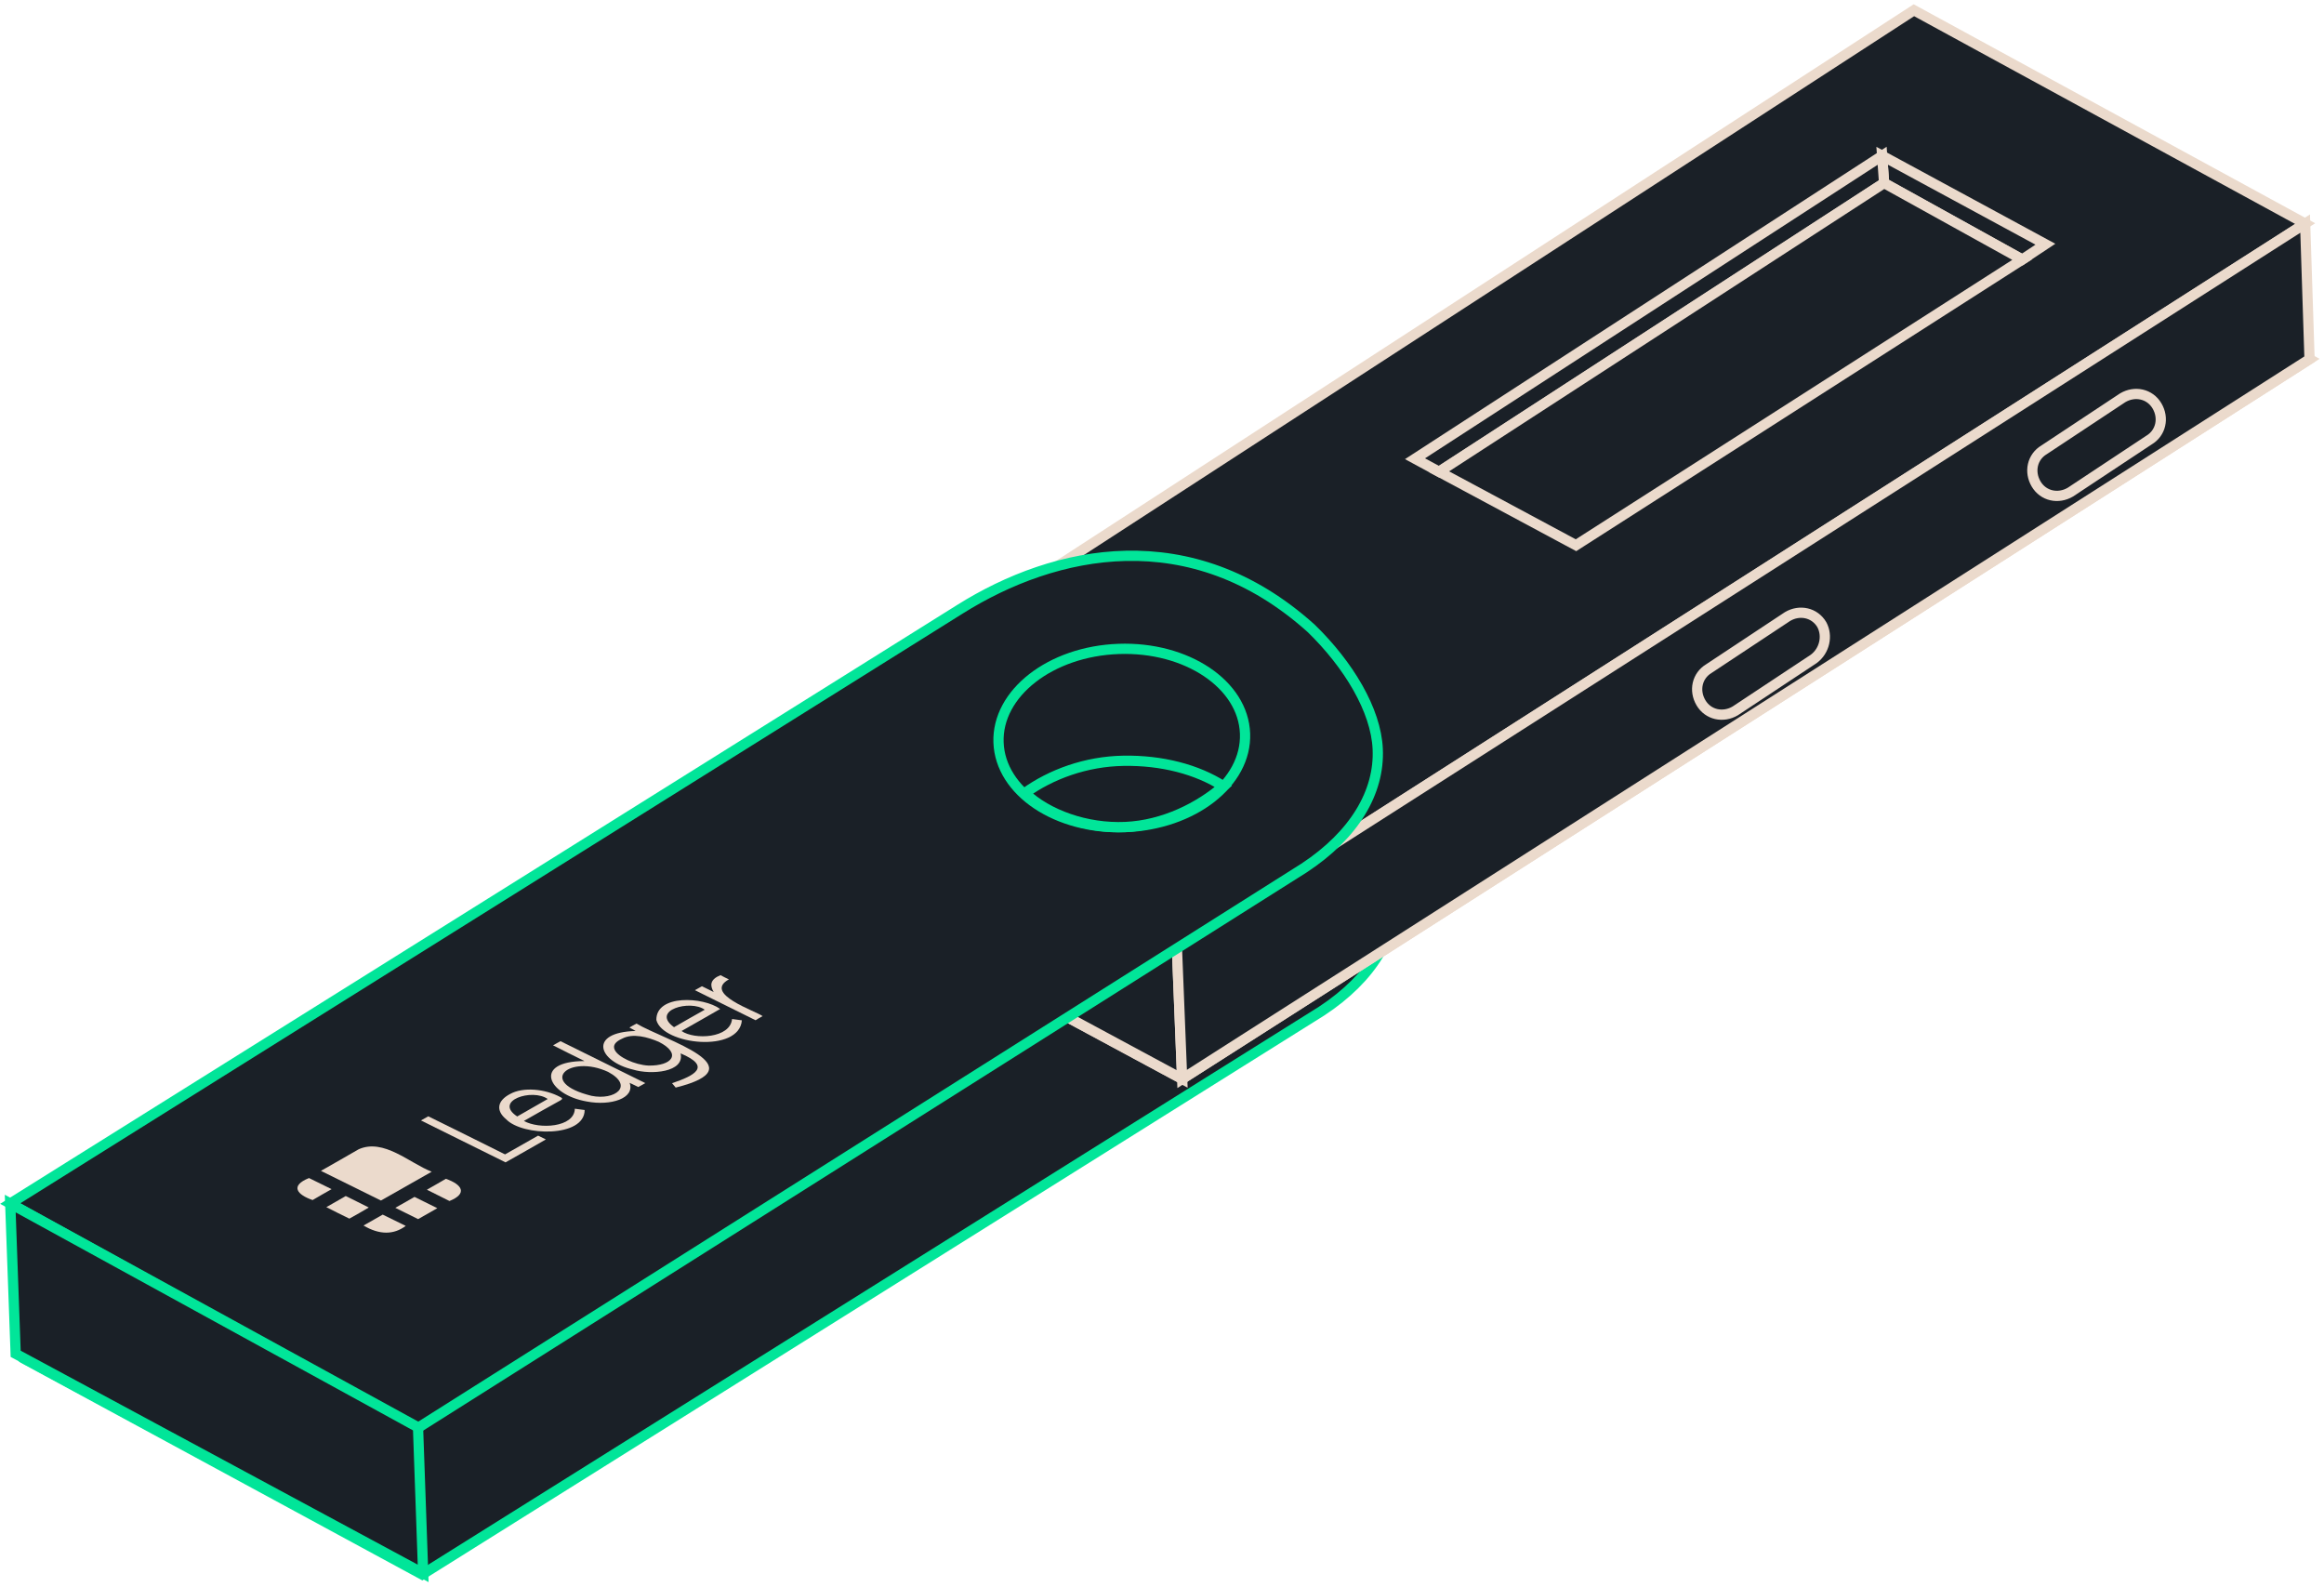 <?xml version="1.0" encoding="UTF-8"?>
<svg width="227px" height="155px" viewBox="0 0 227 155" version="1.1" xmlns="http://www.w3.org/2000/svg" xmlns:xlink="http://www.w3.org/1999/xlink">
    <title>ledger</title>
    <g id="Page-1" stroke="none" stroke-width="1" fill="none" fill-rule="evenodd">
        <g id="ledger" transform="translate(1, 1)" fill-rule="nonzero">
            <g id="Group">
                <path d="M128.092,97.748 L40.239,152.775 L1.819,131.952 L94.601,73.898 C103.859,68.094 118.796,68.368 127.686,74.731 C131.795,77.525 135.121,82.329 135.289,86.124 C135.485,90.328 133.006,94.516 128.092,97.748 Z" id="Path" stroke="#01E599" fill="#1A2027"></path>
                <polygon id="Path" stroke="#EBDACC" fill="#0C0C0C" points="77.021 84.204 186.468 13.132 224.588 34.079 114.468 104.376"></polygon>
                <polygon id="Path" stroke="#EBDACC" fill="#1A2027" points="76.591 70.963 185.943 0 224.158 20.838 113.944 91.246"></polygon>
                <polygon id="Path" stroke="#EBDACC" fill="#1A2027" points="198.787 22.851 196.527 24.35 183.031 16.875 182.841 14.213"></polygon>
                <polygon id="Path" stroke="#EBDACC" fill="#1A2027" points="182.842 14.213 183.032 16.875 139.566 45.076 137.212 43.803"></polygon>
                <polygon id="Path" stroke="#EBDACC" fill="#1A2027" points="196.527 24.35 152.937 52.251 139.565 45.076 183.03 16.875"></polygon>
                <polygon id="Path" stroke="#EBDACC" fill="#1A2027" points="76.592 70.963 77.021 84.204 114.469 104.376 113.945 91.246"></polygon>
                <polygon id="Path" stroke="#EBDACC" fill="#1A2027" points="224.159 20.838 224.588 34.079 114.468 104.377 113.944 91.246"></polygon>
                <path d="M133.571,72.15 C133.768,76.355 131.289,80.543 126.375,83.775 L39.735,138.51 L0,116.546 L92.781,58.492 C102.039,52.688 115.311,49.788 127.073,60.37 C130.721,63.917 133.404,68.356 133.571,72.15 L133.571,72.15 Z" id="Path" stroke="#01E599" fill="#1A2027"></path>
                <path d="M108.885,79.782 C115.534,79.543 120.784,75.454 120.611,70.647 C120.438,65.841 114.909,62.138 108.26,62.377 C101.611,62.616 96.361,66.706 96.533,71.513 C96.706,76.319 102.236,80.022 108.885,79.782 Z" id="Path" stroke="#01E599" fill="#1A2027"></path>
                <path d="M118.503,75.796 C116.177,77.814 112.704,79.605 108.909,79.772 C105.114,79.939 101.312,78.564 99.104,76.459 C101.649,74.63 105.057,73.359 108.756,73.302 C112.456,73.243 115.914,74.129 118.503,75.796 Z" id="Path" stroke="#01E599" fill="#1A2027"></path>
                <polygon id="Path" stroke="#01E599" fill="#1A2027" points="39.831 138.4 40.333 152.666 0.531 131.22 0 116.546"></polygon>
                <path d="M176.157,63.354 L168.494,68.427 C167.309,69.129 165.847,68.822 165.145,67.637 C164.443,66.452 164.751,64.99 165.935,64.288 L173.599,59.215 C174.783,58.514 176.246,58.821 176.947,60.005 C177.539,61.095 177.232,62.557 176.157,63.354 L176.157,63.354 Z" id="Path" stroke="#EBDACC" fill="#1A2027"></path>
                <path d="M208.895,41.988 L201.232,47.061 C200.047,47.762 198.585,47.455 197.883,46.27 C197.182,45.086 197.489,43.624 198.674,42.922 L206.337,37.849 C207.522,37.147 208.984,37.455 209.686,38.639 C210.387,39.824 210.08,41.286 208.895,41.988 L208.895,41.988 Z" id="Path" stroke="#EBDACC" fill="#1A2027"></path>
            </g>
            <path d="M30.348,113.353 C31.599,112.65 32.807,111.947 34.036,111.243 C36.484,110.157 38.992,112.591 41.168,113.436 C39.521,114.374 37.875,115.311 36.208,116.251 C34.284,115.297 32.338,114.344 30.348,113.353 L30.348,113.353 Z" id="Path" fill="#EBDACC"></path>
            <path d="M64.998,105.219 C64.843,105.025 64.71,104.87 64.643,104.791 C66.828,104.055 68.561,103.174 65.477,101.88 C65.903,103.727 62.597,104.002 60.836,103.463 C57.408,102.662 56.437,99.814 61.087,99.692 C60.87,99.579 60.675,99.466 60.48,99.353 C60.709,99.225 60.917,99.097 61.168,98.969 C63.988,100.632 73.067,103.216 64.998,105.219 L64.998,105.219 Z M63.355,100.754 C62.276,100.291 60.817,99.882 59.774,100.439 C59.146,100.721 58.819,101.073 59.048,101.544 C59.369,102.234 60.99,102.998 62.331,103.07 C64.648,103.111 65.627,101.915 63.355,100.754 Z" id="Shape" fill="#EBDACC"></path>
            <path d="M56.091,102.629 C55.053,102.124 54.058,101.618 53.019,101.094 C53.29,100.945 53.499,100.817 53.749,100.689 C56.517,102.053 59.263,103.418 62.031,104.782 C61.802,104.91 61.593,105.038 61.343,105.166 C61.083,105.035 60.824,104.904 60.5,104.757 C61.042,106.278 58.645,107.022 56.335,106.582 C52.465,105.918 51.012,102.645 56.091,102.629 L56.091,102.629 Z M58.401,103.689 C54.621,101.939 51.381,104.695 56.783,106.026 C59.052,106.487 60.979,105.079 58.401,103.689 Z" id="Shape" fill="#EBDACC"></path>
            <path d="M50.173,108.478 C51.647,109.308 55.104,109.126 55.146,107.284 C55.467,107.334 55.786,107.362 56.107,107.41 C56.096,110.132 50.012,109.965 48.446,108.319 C47.418,107.474 47.554,106.508 48.827,105.844 C50.099,105.139 52.231,105.344 53.704,106.133 C53.962,106.245 53.966,106.344 53.737,106.472 C52.548,107.115 51.382,107.796 50.173,108.478 Z M52.499,106.335 C50.996,105.267 47.171,106.502 49.52,108.04 C50.499,107.487 51.499,106.912 52.499,106.335 Z" id="Shape" fill="#EBDACC"></path>
            <path d="M69.342,97.543 C68.071,98.267 66.822,98.992 65.571,99.695 C66.834,100.573 70.335,100.41 70.503,98.523 C70.823,98.572 71.122,98.602 71.463,98.65 C71.214,101.861 63.749,101.061 63.111,98.621 C63.066,96.102 67.707,96.34 69.342,97.543 L69.342,97.543 Z M64.836,99.322 C65.836,98.746 66.835,98.171 67.836,97.615 C66.441,96.603 62.525,97.66 64.836,99.322 Z" id="Shape" fill="#EBDACC"></path>
            <path d="M40.12,108.43 C40.35,108.302 40.579,108.174 40.829,108.025 C43.337,109.257 45.824,110.492 48.332,111.745 C49.437,111.126 50.499,110.508 51.562,109.912 C51.822,110.043 52.059,110.153 52.319,110.284 C51.006,111.031 49.715,111.776 48.381,112.523 C45.656,111.177 42.91,109.812 40.12,108.43 Z" id="Path" fill="#EBDACC"></path>
            <path d="M73.488,98.239 C73.259,98.367 73.03,98.495 72.801,98.642 C70.833,97.671 68.866,96.7 66.876,95.707 C67.105,95.579 67.313,95.453 67.564,95.323 C67.953,95.51 68.321,95.698 68.71,95.885 C68.326,95.237 68.348,94.656 69.375,94.24 C69.656,94.391 69.916,94.522 70.197,94.651 C67.632,96.061 72.833,97.742 73.488,98.239 L73.488,98.239 Z" id="Path" fill="#EBDACC"></path>
            <path d="M33.124,118.019 C32.367,117.645 31.633,117.291 30.875,116.897 C31.5,116.535 32.125,116.194 32.771,115.811 C33.506,116.184 34.263,116.538 35.02,116.933 C34.396,117.314 33.77,117.656 33.124,118.019 Z" id="Path" fill="#EBDACC"></path>
            <path d="M41.715,116.999 C41.09,117.362 40.486,117.703 39.84,118.066 C39.083,117.692 38.369,117.335 37.613,116.963 C38.238,116.6 38.842,116.258 39.488,115.897 C40.202,116.251 40.936,116.606 41.715,116.999 Z" id="Path" fill="#EBDACC"></path>
            <path d="M31.388,115.138 C30.763,115.501 30.137,115.843 29.534,116.204 C28.05,115.695 27.276,114.822 29.183,114.055 C29.917,114.409 30.653,114.784 31.388,115.138 Z" id="Path" fill="#EBDACC"></path>
            <path d="M38.631,118.728 C37.451,119.609 36.07,119.618 34.507,118.692 C35.132,118.329 35.736,117.989 36.382,117.626 C37.139,117.999 37.874,118.353 38.631,118.728 Z" id="Path" fill="#EBDACC"></path>
            <path d="M42.903,116.297 C42.167,115.922 41.432,115.569 40.697,115.194 C41.321,114.832 41.947,114.49 42.551,114.129 C44.164,114.692 44.684,115.575 42.903,116.297 L42.903,116.297 Z" id="Path" fill="#EBDACC"></path>
        </g>
    </g>
</svg>
